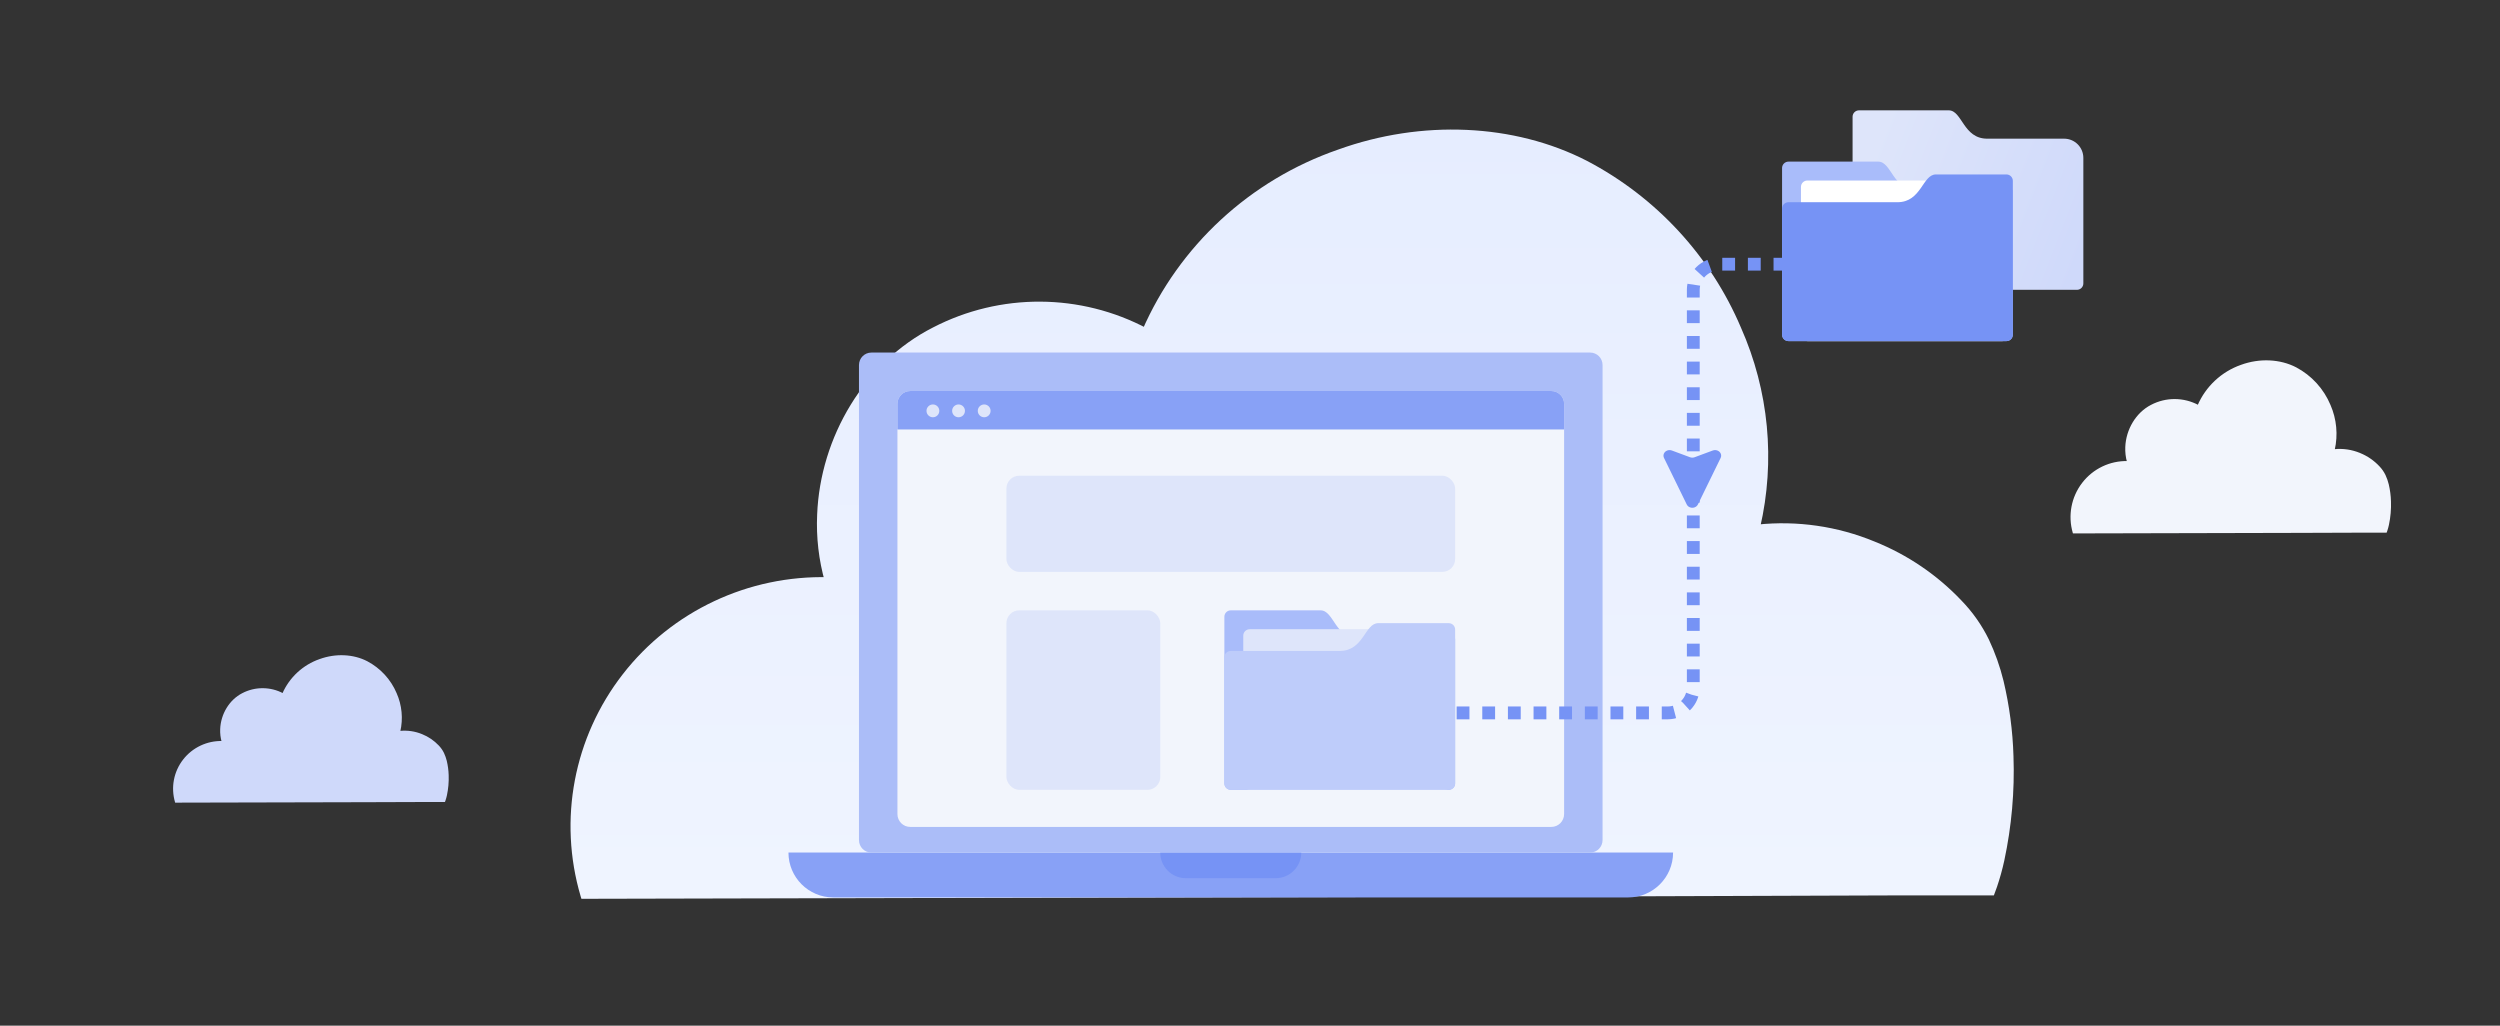 <?xml version="1.0" encoding="UTF-8"?>
<svg width="390px" height="160px" viewBox="0 0 390 160" version="1.1" xmlns="http://www.w3.org/2000/svg" xmlns:xlink="http://www.w3.org/1999/xlink">
    <rect x="0" y="0" width="390" height="160" fill="#333333" stroke="none"/>
    <title>img</title>
    <defs>
        <linearGradient x1="50%" y1="0%" x2="50%" y2="98.857%" id="linearGradient-1">
            <stop stop-color="#E6EDFF" offset="0%"></stop>
            <stop stop-color="#EFF4FF" offset="100%"></stop>
        </linearGradient>
        <linearGradient x1="100%" y1="50%" x2="0%" y2="80.247%" id="linearGradient-2">
            <stop stop-color="#DEE5FA" offset="0%"></stop>
            <stop stop-color="#CFD9FA" offset="100%"></stop>
        </linearGradient>
    </defs>
    <g id="页面-1" stroke="none" stroke-width="1" fill="none" fill-rule="evenodd">
        <g id="无实例页面备份" transform="translate(-1010, -72)">
            <g id="方案3" transform="translate(1010, 72)">
                <g id="编组" transform="translate(27, 17)">
                    <g id="编组-15" transform="translate(0.002, 3.213)" fill-rule="nonzero">
                        <path d="M283.987,119.474 L282.943,119.474 L279.81,119.474 L267.617,119.474 L221.889,119.632 L64.054,120 L63.7,120 L63.576,119.597 C60.059,107.671 62.505,94.798 70.158,84.958 C77.811,75.118 89.748,69.497 102.278,69.833 L101.694,70.588 C100.724,67.167 100.312,63.614 100.473,60.063 C100.951,47.96 107.888,36.278 118.541,30.876 C129.031,25.439 141.557,25.504 151.988,31.051 L151.174,31.349 C156.928,18.117 168.013,7.88 181.736,3.126 C194.761,-1.575 209.201,-0.961 220.562,4.88 C231.367,10.543 239.859,19.742 244.594,30.911 C248.944,40.725 249.987,51.668 247.567,62.116 L247.125,61.624 C253.358,60.97 259.656,61.88 265.441,64.273 C270.578,66.335 275.203,69.477 278.996,73.482 C280.73,75.271 282.169,77.319 283.261,79.551 C284.235,81.617 285,83.773 285.544,85.989 C286.462,89.85 286.984,93.793 287.101,97.758 C287.295,103.222 286.813,108.688 285.668,114.036 C285.367,115.418 284.989,116.783 284.535,118.123 C284.217,119.035 284.04,119.474 284.04,119.474" id="路径备份-5" fill="url(#linearGradient-1)"></path>
                        <path d="M42.397,104.899 L42.198,104.899 L41.6,104.899 L39.271,104.899 L30.537,104.929 L0.392,105 L0.325,105 L0.301,104.923 C-0.371,102.637 0.096,100.17 1.558,98.284 C3.02,96.398 5.3,95.32 7.693,95.385 L7.581,95.529 C7.396,94.874 7.317,94.193 7.348,93.512 C7.439,91.192 8.764,88.953 10.799,87.918 C12.802,86.876 15.195,86.888 17.187,87.951 L17.031,88.009 C18.13,85.472 20.247,83.51 22.868,82.599 C25.356,81.698 28.114,81.816 30.284,82.935 C32.347,84.021 33.969,85.784 34.874,87.925 C35.704,89.806 35.904,91.903 35.441,93.905 L35.357,93.811 C36.547,93.686 37.75,93.86 38.855,94.319 C39.836,94.714 40.72,95.316 41.444,96.084 C41.775,96.427 42.05,96.819 42.259,97.247 C42.445,97.643 42.591,98.057 42.695,98.481 C42.87,99.221 42.97,99.977 42.992,100.737 C43.029,101.784 42.937,102.832 42.718,103.857 C42.661,104.122 42.589,104.383 42.502,104.64 C42.441,104.815 42.407,104.899 42.407,104.899" id="路径备份" fill="#CFD9FA"></path>
                        <path d="M345.299,62.882 L345.067,62.882 L344.372,62.882 L341.664,62.882 L331.508,62.917 L296.456,63 L296.377,63 L296.35,62.909 C295.569,60.226 296.112,57.33 297.812,55.116 C299.511,52.902 302.162,51.637 304.945,51.713 L304.815,51.882 C304.6,51.112 304.508,50.313 304.544,49.514 C304.65,46.791 306.191,44.163 308.557,42.947 C310.886,41.724 313.668,41.738 315.985,42.986 L315.804,43.054 C317.082,40.076 319.543,37.773 322.591,36.703 C325.484,35.646 328.691,35.784 331.214,37.098 C333.613,38.372 335.499,40.442 336.551,42.955 C337.517,45.163 337.748,47.625 337.211,49.976 L337.113,49.865 C338.497,49.718 339.896,49.923 341.18,50.461 C342.321,50.925 343.348,51.632 344.191,52.533 C344.576,52.936 344.895,53.397 345.138,53.899 C345.354,54.364 345.524,54.849 345.645,55.347 C345.849,56.216 345.965,57.103 345.991,57.996 C346.034,59.225 345.927,60.455 345.672,61.658 C345.606,61.969 345.522,62.276 345.421,62.578 C345.35,62.783 345.311,62.882 345.311,62.882" id="路径备份-2" fill="#F2F5FC"></path>
                    </g>
                    <path d="M237.36,54.329 L240.192,53.278 C240.679,53.097 241.234,53.311 241.432,53.756 C241.529,53.975 241.525,54.221 241.419,54.438 L237.871,61.698 C237.656,62.137 237.094,62.333 236.614,62.138 C236.4,62.05 236.229,61.894 236.133,61.698 L232.585,54.438 C232.371,53.999 232.586,53.485 233.066,53.289 C233.302,53.193 233.572,53.189 233.812,53.278 L236.644,54.329 C236.873,54.415 237.13,54.415 237.36,54.329 Z" id="Arrow" fill="#7693F5"></path>
                    <g transform="translate(96, 0)">
                        <g id="电脑">
                            <path d="M0,116 L138,116 C138,119.866 134.866,123 131,123 L7,123 C3.134,123 4.73447626e-16,119.866 0,116 L0,116 L0,116 Z" id="矩形" fill="#88A1F6" fill-rule="nonzero"></path>
                            <path d="M58,116 L80,116 C80,118.209 78.209,120 76,120 L62,120 C59.791,120 58,118.209 58,116 L58,116 L58,116 Z" id="矩形" fill="#7693F5" fill-rule="nonzero"></path>
                            <path d="M12.933,38 L125.067,38 C126.134,38 127,38.873 127,39.95 L127,114.05 C127,115.127 126.134,116 125.067,116 L12.933,116 C11.866,116 11,115.127 11,114.05 L11,39.95 C11,38.873 11.866,38 12.933,38 Z" id="Shape" fill="#ABBDF8" fill-rule="nonzero"></path>
                            <path d="M19,44 L119,44 C120.105,44 121,44.895 121,46 L121,110 C121,111.105 120.105,112 119,112 L19,112 C17.895,112 17,111.105 17,110 L17,46 C17,44.895 17.895,44 19,44 Z" id="Shape" fill="#F2F5FC" fill-rule="nonzero"></path>
                            <g id="编组-42" transform="translate(68.002, 78.213)">
                                <path d="M0,4.421 L0,27 C2.02974496e-15,27.552 0.448,28 1,28 L35,28 C35.552,28 36,27.552 36,27 L36,1 C36,0.448 35.552,-9.07819798e-13 35,-9.07718345e-13 L21,-9.07718345e-13 L21,-9.07718345e-13 C18.897,-9.07718345e-13 18.754,4.421 15,4.421 L0,4.421 Z" id="路径" fill="#A9BCFA" fill-rule="nonzero" transform="translate(18, 14) scale(-1, 1) translate(-18, -14) "></path>
                                <rect id="矩形" fill="#DEE5FA" x="2.947" y="2.947" width="32.421" height="25.053" rx="1"></rect>
                                <path d="M0,7.333 L0,27 C6.76353751e-17,27.552 0.448,28 1,28 L35,28 C35.552,28 36,27.552 36,27 L36,3 C36,2.448 35.552,2 35,2 L24,2 L24,2 C21.897,2 21.754,6.333 18,6.333 L1,6.333 C0.448,6.333 1.50700651e-13,6.781 0,7.333 Z" id="路径" fill="#BECCFA" fill-rule="nonzero"></path>
                            </g>
                            <g id="编组-42备份-2" transform="translate(155.002, 0.213)">
                                <path d="M11,7.421 L11,27 C11,27.552 11.448,28 12,28 L46,28 C46.552,28 47,27.552 47,27 L47,1 C47,0.448 46.552,-9.09596155e-13 46,-9.09494702e-13 L32,-9.09494702e-13 L32,-9.09494702e-13 C29.897,-9.09494702e-13 29.754,4.421 26,4.421 L14,4.421 C12.343,4.421 11,5.764 11,7.421 Z" id="路径" fill="url(#linearGradient-2)" fill-rule="nonzero" transform="translate(29, 14) scale(-1, 1) translate(-29, -14) "></path>
                                <g id="编组-42备份" transform="translate(0, 8)">
                                    <path d="M0,4.421 L0,27 C2.02974496e-15,27.552 0.448,28 1,28 L35,28 C35.552,28 36,27.552 36,27 L36,1 C36,0.448 35.552,-9.07819798e-13 35,-9.07718345e-13 L21,-9.07718345e-13 L21,-9.07718345e-13 C18.897,-9.07718345e-13 18.754,4.421 15,4.421 L0,4.421 Z" id="路径" fill="#A9BCFA" fill-rule="nonzero" transform="translate(18, 14) scale(-1, 1) translate(-18, -14) "></path>
                                    <rect id="矩形" fill="#FFFFFF" x="2.947" y="2.947" width="32.421" height="25.053" rx="1"></rect>
                                    <path d="M0,7.333 L0,27 C6.76353751e-17,27.552 0.448,28 1,28 L35,28 C35.552,28 36,27.552 36,27 L36,3 C36,2.448 35.552,2 35,2 L24,2 L24,2 C21.897,2 21.754,6.333 18,6.333 L1,6.333 C0.448,6.333 1.50700651e-13,6.781 0,7.333 Z" id="路径" fill="#7693F5" fill-rule="nonzero"></path>
                                </g>
                            </g>
                            <rect id="矩形" fill="#DEE5FA" fill-rule="nonzero" x="34.002" y="57.213" width="70" height="15" rx="2"></rect>
                            <rect id="矩形" fill="#DEE5FA" fill-rule="nonzero" x="34.002" y="78.213" width="24" height="28" rx="2"></rect>
                            <g id="编组-14" transform="translate(17, 44)">
                                <path d="M2,0 L102,0 C103.105,-2.02906125e-16 104,0.895 104,2 L104,6 L104,6 L0,6 L0,2 C-1.3527075e-16,0.895 0.895,2.02906125e-16 2,0 Z" id="Shape" fill="#88A1F6" fill-rule="nonzero"></path>
                                <circle id="椭圆形" fill="#DEE5FA" cx="5.533" cy="3.094" r="1"></circle>
                                <circle id="椭圆形备份" fill="#DEE5FA" cx="9.533" cy="3.094" r="1"></circle>
                                <circle id="椭圆形备份-2" fill="#DEE5FA" cx="13.533" cy="3.094" r="1"></circle>
                            </g>
                        </g>
                        <path d="M104.235,94.213 L137.153,94.213 C139.362,94.213 141.153,92.423 141.153,90.213 L141.153,28.213 C141.153,26.004 142.944,24.213 145.153,24.213 L155.235,24.213 L155.235,24.213" id="路径-3备份" stroke="#7693F5" stroke-width="2" stroke-dasharray="2,2" fill-rule="nonzero"></path>
                    </g>
                </g>
                <rect id="矩形" fill="#FFFFFF" opacity="0" x="0" y="0" width="390" height="160"></rect>
            </g>
        </g>
    </g>
</svg>